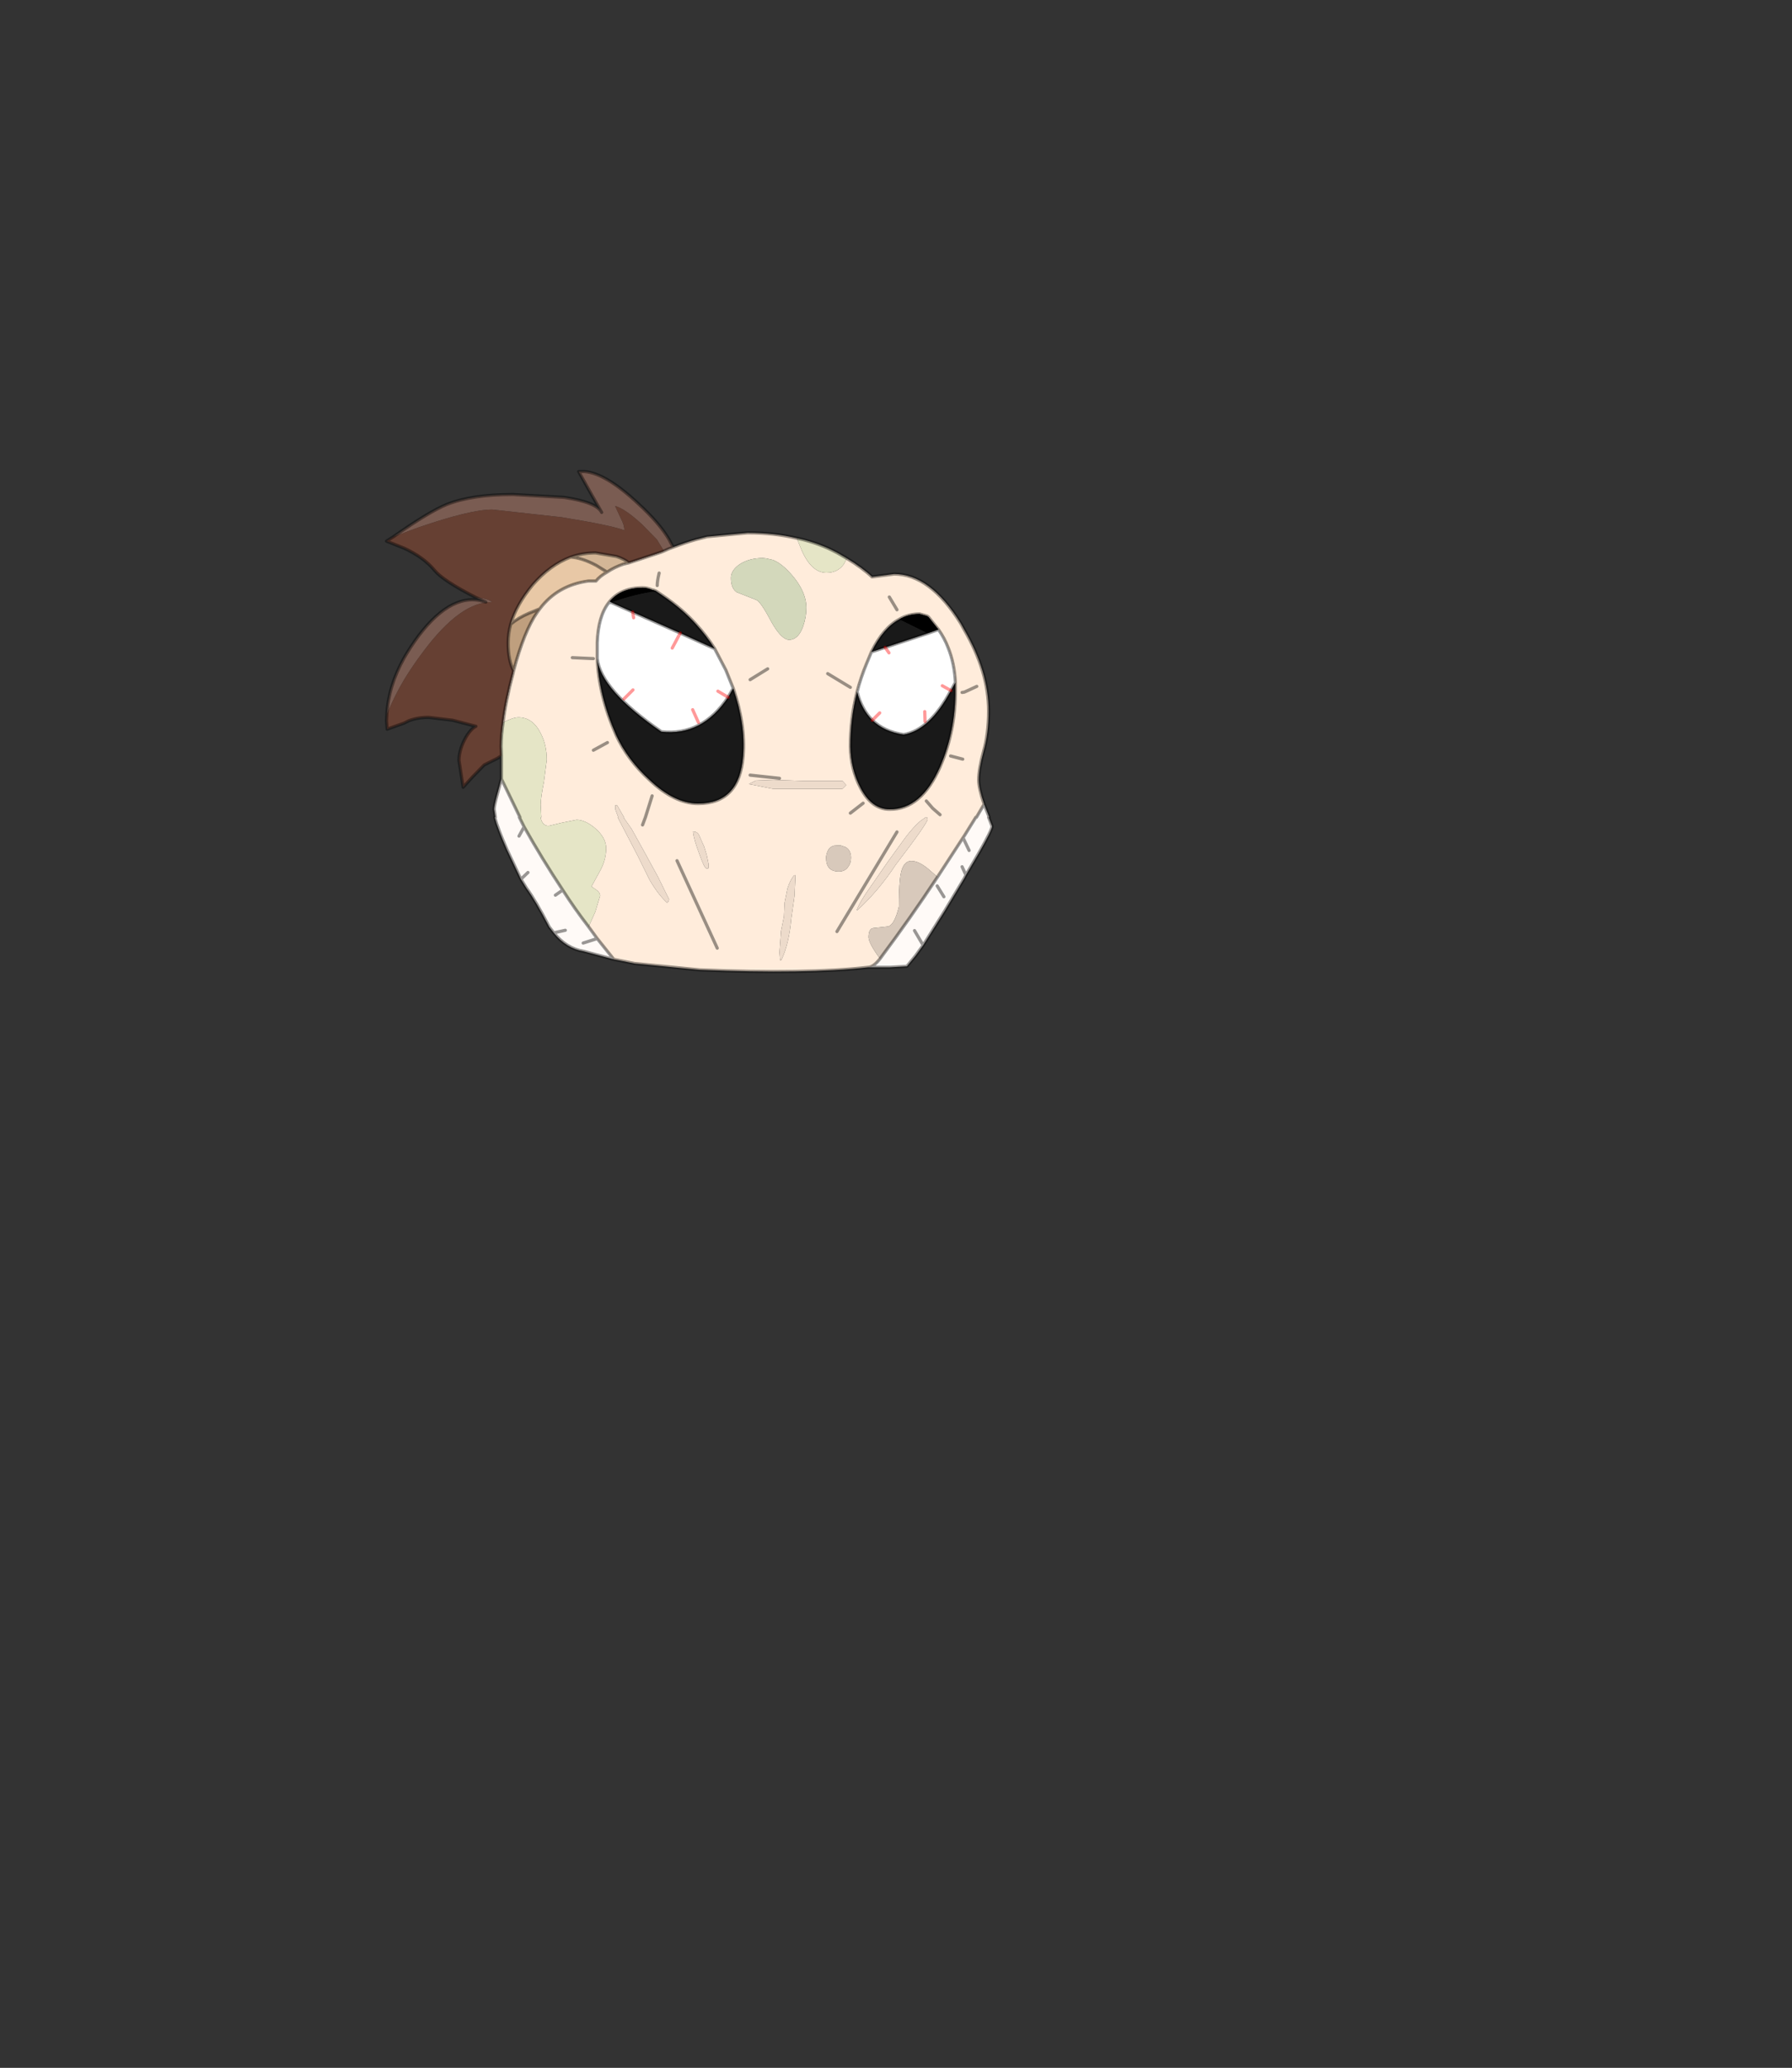 <?xml version="1.0" encoding="UTF-8" standalone="no"?>
<svg xmlns:xlink="http://www.w3.org/1999/xlink" height="531.5px" width="460.6px" xmlns="http://www.w3.org/2000/svg">
  <rect width="100%" height="100%" fill="#333333" stroke="none"/>
  <g transform="matrix(1.0, 0.0, 0.0, 1.0, 193.65, 334.05)">
    <use height="78.8" transform="matrix(1.641, 0.0, 0.0, 1.641, -94.71, -213.26)" width="95.35" xlink:href="#shape0"/>
  </g>
  <defs>
    <g id="shape0" transform="matrix(1.0, 0.0, 0.0, 1.0, 0.25, 0.25)">
      <path d="M84.55 22.6 L83.5 22.3 Q81.75 22.3 80.3 23.15 77.8 24.5 75.95 28.25 L75.2 30.05 Q74.3 32.2 73.7 34.5 72.65 38.65 72.65 43.05 72.7 46.6 74.25 49.55 76.0 52.9 78.8 52.9 83.75 52.95 86.7 46.25 89.15 40.6 89.1 34.05 L89.1 33.05 Q88.95 30.0 87.95 27.55 87.4 26.1 86.45 24.75 L85.45 23.5 84.9 22.8 84.55 22.6 M92.45 33.65 L91.05 34.3 90.5 34.55 90.15 34.6 90.5 34.55 91.05 34.3 92.45 33.65 M90.25 45.05 L88.35 44.55 90.25 45.05 M72.1 13.6 Q74.5 15.05 76.05 16.5 L79.5 16.05 Q85.15 16.05 89.95 23.8 L90.5 24.8 Q94.3 31.35 94.3 37.5 94.3 41.1 93.5 43.85 92.75 46.65 92.75 48.3 92.75 49.6 93.6 52.1 L92.4 54.15 92.3 54.15 90.5 57.05 90.3 57.35 86.3 63.5 84.8 62.2 Q83.35 61.0 82.2 61.0 80.65 61.0 80.4 64.05 80.25 65.65 80.25 68.15 79.6 70.9 78.6 71.25 L76.3 71.5 Q75.5 71.55 75.5 72.95 75.55 73.95 77.3 76.3 76.25 77.65 75.4 77.65 65.75 78.75 49.05 78.05 L38.85 77.05 35.85 76.45 35.6 76.4 33.0 73.15 31.65 71.3 32.7 68.95 33.45 66.45 Q33.45 65.95 32.9 65.55 L32.1 65.0 33.55 62.35 Q34.4 60.7 34.4 58.95 34.35 57.3 32.65 55.85 31.1 54.55 29.75 54.55 L27.5 55.0 25.4 55.5 Q24.5 55.5 24.2 54.45 L24.15 54.15 24.25 54.15 24.15 52.2 Q24.15 51.1 24.65 48.6 L25.1 45.15 Q25.1 42.85 24.15 41.0 22.9 38.5 20.65 38.5 19.85 38.5 18.25 39.3 18.65 36.0 19.8 31.65 L19.9 31.2 Q21.55 25.0 23.6 22.05 L24.0 21.5 Q26.8 17.8 31.6 17.15 L32.8 17.15 Q33.45 16.35 34.55 15.75 35.65 15.0 37.1 14.5 L37.95 14.3 42.95 12.65 43.45 12.45 Q44.15 12.1 44.9 11.85 46.85 11.1 48.45 10.65 L50.2 10.2 56.55 9.6 Q60.75 9.6 64.3 10.45 L64.35 10.65 65.05 12.4 Q66.6 15.85 68.9 15.85 70.65 15.85 71.6 14.55 L72.1 13.6 M84.65 54.15 L84.45 54.15 83.6 54.75 Q82.55 55.65 81.25 57.35 L78.5 61.15 75.8 65.05 Q74.15 67.35 73.65 68.7 L73.75 68.7 Q77.0 65.75 79.75 61.6 84.75 55.05 84.75 54.45 L84.65 54.15 M86.7 53.75 L85.55 52.75 84.55 51.6 85.55 52.75 86.7 53.75 M65.75 21.35 Q65.75 18.75 63.4 16.1 62.35 14.9 61.4 14.3 L61.25 14.2 60.55 13.85 59.45 13.6 58.95 13.55 Q56.85 13.55 55.35 14.5 53.95 15.45 53.95 16.65 53.95 18.3 54.85 18.9 L57.9 20.1 Q58.6 20.35 60.25 23.5 61.85 26.35 63.05 26.35 64.5 26.35 65.25 24.25 65.75 22.8 65.75 21.35 M79.95 21.65 L78.75 19.65 79.95 21.65 M42.4 17.85 Q42.4 17.15 42.7 15.9 42.4 17.15 42.4 17.85 M41.7 18.55 L41.65 18.55 Q40.8 18.2 40.15 18.2 36.75 18.2 34.95 20.35 L34.8 20.55 Q33.15 22.65 33.0 26.8 L33.0 29.1 33.0 29.3 Q33.25 35.1 35.95 41.25 37.75 45.15 41.2 48.3 45.1 52.0 48.8 52.0 55.3 52.0 55.85 44.55 56.25 39.65 54.3 33.95 L53.15 31.1 51.4 27.75 Q50.1 25.7 48.5 23.95 46.35 21.55 43.35 19.5 L42.25 18.75 42.15 18.7 41.7 18.55 M59.7 30.9 L56.95 32.6 59.7 30.9 M57.85 48.4 L56.75 48.95 60.55 49.7 71.4 49.7 72.0 49.1 71.4 48.45 65.15 48.45 60.65 48.3 57.85 48.4 M61.55 48.05 L56.95 47.55 61.55 48.05 M72.65 33.8 L69.1 31.65 72.65 33.8 M32.4 29.3 L29.1 29.15 32.4 29.3 M34.6 42.45 L32.4 43.65 34.6 42.45 M36.1 52.25 L35.85 52.25 35.85 52.95 36.3 54.15 36.2 54.15 39.35 60.2 41.2 63.95 Q42.5 66.2 43.95 67.55 L44.15 67.35 44.25 67.0 42.55 63.55 40.45 59.7 38.4 56.0 37.1 54.15 37.2 54.15 36.1 52.25 M74.65 51.95 L72.65 53.5 74.65 51.95 M71.1 58.55 L70.85 58.55 70.1 58.6 69.95 58.65 Q69.45 58.8 69.2 59.25 68.85 59.9 68.85 60.5 68.85 62.65 70.85 62.65 71.85 62.65 72.35 61.85 72.75 61.3 72.75 60.5 72.75 59.35 71.95 58.85 L71.1 58.55 M62.25 69.7 L61.8 71.95 61.55 75.3 61.65 76.55 61.85 76.5 Q63.05 73.95 63.4 70.0 L63.9 66.5 64.05 63.4 64.0 63.2 63.85 63.25 Q63.25 63.9 62.8 65.3 L62.35 67.55 62.25 69.7 M70.55 72.05 L79.95 56.45 70.55 72.05 M49.1 57.3 Q48.8 56.35 48.0 56.4 48.15 57.7 49.0 59.9 49.8 62.2 50.15 62.2 L50.4 62.15 50.45 62.0 50.45 61.5 50.15 60.05 49.75 58.75 49.1 57.3 M40.1 55.35 L40.55 54.15 41.6 50.8 40.55 54.15 40.1 55.35 M51.8 74.65 L45.5 60.95 51.8 74.65" fill="#ffecdb" fill-rule="evenodd" stroke="none"/>
      <path d="M84.55 22.6 L84.7 22.65 84.9 22.8 85.45 23.5 86.45 24.75 84.75 25.35 80.3 23.15 Q81.75 22.3 83.5 22.3 L84.55 22.6 M34.95 20.35 Q36.75 18.2 40.15 18.2 40.8 18.2 41.65 18.55 L41.7 18.55 41.9 18.6 42.15 18.7 42.25 18.75 Q39.1 19.15 35.2 20.5 L34.95 20.35" fill="#000000" fill-rule="evenodd" stroke="none"/>
      <path d="M84.75 25.35 L86.45 24.75 Q87.4 26.1 87.95 27.55 88.95 30.0 89.1 33.05 L88.4 34.3 Q85.1 40.5 81.0 41.2 77.95 40.75 76.1 38.95 74.4 37.25 73.7 34.5 74.3 32.2 75.2 30.05 L75.95 28.25 78.1 27.55 78.7 28.4 78.1 27.55 84.75 25.35 M87.05 33.55 L88.4 34.3 87.05 33.55 M84.3 37.6 L84.35 39.15 84.3 37.6 M51.4 27.75 L53.15 31.1 54.3 33.95 53.5 35.35 Q49.45 41.45 43.05 40.75 33.55 34.2 33.0 29.3 L33.0 29.1 33.0 26.8 Q33.15 22.65 34.8 20.55 L34.95 20.35 35.2 20.5 34.8 20.55 35.2 20.5 38.55 22.0 46.0 25.3 51.4 27.75 M51.9 34.4 L53.5 35.35 51.9 34.4 M48.85 39.3 L47.95 37.3 48.85 39.3 M44.75 27.65 L46.0 25.3 44.75 27.65 M38.7 22.9 L38.55 22.0 38.7 22.9 M77.25 37.8 L76.1 38.95 77.25 37.8 M38.6 34.2 L37.2 35.6 38.6 34.2" fill="#ffffff" fill-rule="evenodd" stroke="none"/>
      <path d="M80.3 23.15 L84.75 25.35 78.1 27.55 75.95 28.25 Q77.8 24.5 80.3 23.15 M73.7 34.5 Q74.4 37.25 76.1 38.95 77.95 40.75 81.0 41.2 85.1 40.5 88.4 34.3 L89.1 33.05 89.1 34.05 Q89.15 40.6 86.7 46.25 83.75 52.95 78.8 52.9 76.0 52.9 74.25 49.55 72.7 46.6 72.65 43.05 72.65 38.65 73.7 34.5 M42.25 18.75 L43.35 19.5 Q46.35 21.55 48.5 23.95 50.1 25.7 51.4 27.75 L46.0 25.3 38.55 22.0 35.2 20.5 Q39.1 19.15 42.25 18.75 M54.3 33.95 Q56.25 39.65 55.85 44.55 55.3 52.0 48.8 52.0 45.1 52.0 41.2 48.3 37.75 45.15 35.95 41.25 33.25 35.1 33.0 29.3 33.55 34.2 43.05 40.75 49.45 41.45 53.5 35.35 L54.3 33.95" fill="#000000" fill-opacity="0.502" fill-rule="evenodd" stroke="none"/>
      <path d="M93.6 52.1 L94.4 54.15 94.3 54.15 94.85 55.55 Q94.85 56.35 90.75 63.2 L90.5 63.7 87.35 68.95 84.05 74.2 82.85 75.85 81.5 77.5 78.8 77.65 75.4 77.65 Q76.25 77.65 77.3 76.3 82.15 69.8 86.3 63.5 L90.3 57.35 90.5 57.05 92.3 54.15 92.4 54.15 93.6 52.1 M35.6 76.4 L34.45 76.1 30.9 75.15 Q28.15 74.7 26.2 72.25 L25.5 71.35 Q23.35 67.2 21.95 65.3 L21.05 63.85 18.9 59.3 Q17.4 55.9 16.95 54.15 L17.05 54.15 16.85 52.9 Q16.85 52.35 17.35 50.55 L17.95 48.3 18.0 48.15 20.9 54.15 20.8 54.15 21.55 55.65 Q24.35 60.65 27.6 65.55 29.45 68.45 31.65 71.3 L33.0 73.15 35.6 76.4 M91.25 59.35 L90.3 57.35 91.25 59.35 M87.3 66.6 L86.25 64.9 87.3 66.6 M84.05 74.2 L82.7 71.9 84.05 74.2 M90.15 61.9 L90.75 63.2 90.15 61.9 M30.8 73.85 L33.0 73.15 30.8 73.85 M22.15 62.8 L21.05 63.85 22.15 62.8 M26.45 66.35 L27.6 65.55 26.45 66.35 M28.0 71.85 L26.2 72.25 28.0 71.85 M20.75 57.1 L21.55 55.65 20.75 57.1" fill="#fffaf7" fill-rule="evenodd" stroke="none"/>
      <path d="M84.65 54.15 L84.75 54.45 Q84.75 55.05 79.75 61.6 77.0 65.75 73.75 68.7 L73.65 68.7 Q74.15 67.35 75.8 65.05 L78.5 61.15 81.25 57.35 Q82.55 55.65 83.6 54.75 L84.45 54.15 84.65 54.15 M57.85 48.4 L60.65 48.3 65.15 48.45 71.4 48.45 72.0 49.1 71.4 49.7 60.55 49.7 56.75 48.95 57.85 48.4 M36.1 52.25 L37.2 54.15 37.1 54.15 38.4 56.0 40.45 59.7 42.55 63.55 44.25 67.0 44.15 67.35 43.95 67.55 Q42.5 66.2 41.2 63.95 L39.35 60.2 36.2 54.15 36.3 54.15 35.85 52.95 35.85 52.25 36.1 52.25 M62.25 69.7 L62.35 67.55 62.8 65.3 Q63.25 63.9 63.85 63.25 L64.0 63.2 64.05 63.4 63.9 66.5 63.4 70.0 Q63.05 73.95 61.85 76.5 L61.65 76.55 61.55 75.3 61.8 71.95 62.25 69.7 M49.1 57.3 L49.75 58.75 50.15 60.05 50.45 61.5 50.45 62.0 50.4 62.15 50.15 62.2 Q49.8 62.2 49.0 59.9 48.15 57.7 48.0 56.4 48.8 56.35 49.1 57.3" fill="#eddbcb" fill-rule="evenodd" stroke="none"/>
      <path d="M77.3 76.3 Q75.55 73.95 75.5 72.95 75.5 71.55 76.3 71.5 L78.6 71.25 Q79.6 70.9 80.25 68.15 80.25 65.65 80.4 64.05 80.65 61.0 82.2 61.0 83.35 61.0 84.8 62.2 L86.3 63.5 Q82.15 69.8 77.3 76.3 M71.1 58.55 L71.95 58.85 Q72.75 59.35 72.75 60.5 72.75 61.3 72.35 61.85 71.85 62.65 70.85 62.65 68.85 62.65 68.85 60.5 68.85 59.9 69.2 59.25 69.45 58.8 69.95 58.65 L70.1 58.6 70.85 58.55 71.1 58.55" fill="#d8c9bb" fill-rule="evenodd" stroke="none"/>
      <path d="M18.0 48.15 L18.0 45.7 18.0 44.5 17.95 43.05 Q17.95 41.4 18.25 39.3 19.85 38.5 20.65 38.5 22.9 38.5 24.15 41.0 25.1 42.85 25.1 45.15 L24.65 48.6 Q24.15 51.1 24.15 52.2 L24.25 54.15 24.15 54.15 24.2 54.45 Q24.5 55.5 25.4 55.5 L27.5 55.0 29.75 54.55 Q31.1 54.55 32.65 55.85 34.35 57.3 34.4 58.95 34.4 60.7 33.55 62.35 L32.1 65.0 32.9 65.55 Q33.45 65.95 33.45 66.45 L32.7 68.95 31.65 71.3 Q29.45 68.45 27.6 65.55 24.35 60.65 21.55 55.65 L20.8 54.15 20.9 54.15 18.0 48.15 M64.3 10.45 L65.2 10.65 Q68.55 11.5 71.25 13.1 L72.1 13.6 71.6 14.55 Q70.65 15.85 68.9 15.85 66.6 15.85 65.05 12.4 L64.35 10.65 64.3 10.45" fill="#e5e5c6" fill-rule="evenodd" stroke="none"/>
      <path d="M65.75 21.35 Q65.75 22.8 65.25 24.25 64.5 26.35 63.05 26.35 61.85 26.35 60.25 23.5 58.6 20.35 57.9 20.1 L54.85 18.9 Q53.95 18.3 53.95 16.65 53.95 15.45 55.35 14.5 56.85 13.55 58.95 13.55 L59.45 13.6 60.55 13.85 61.25 14.2 61.4 14.3 Q62.35 14.9 63.4 16.1 65.75 18.75 65.75 21.35" fill="#d3d8bb" fill-rule="evenodd" stroke="none"/>
      <path d="M0.05 38.05 Q0.3 33.6 2.75 29.2 3.75 27.45 5.05 25.7 10.4 18.65 15.55 20.45 L14.05 19.75 14.65 19.8 Q16.1 20.0 16.5 20.45 11.6 20.35 5.75 28.2 4.05 30.45 2.75 32.6 1.1 35.4 0.05 38.05 M1.1 10.2 Q6.65 6.3 9.45 5.15 13.35 3.6 19.8 3.6 L27.8 4.05 Q32.9 4.8 33.7 6.4 L31.8 3.05 30.1 0.0 31.05 0.0 Q34.4 0.3 39.5 5.1 42.8 8.15 44.25 10.65 L44.9 11.85 Q44.15 12.1 43.45 12.45 L42.35 10.65 40.05 8.3 Q37.35 5.8 35.8 5.4 L36.7 7.35 Q37.25 8.35 37.25 9.2 35.1 8.4 27.4 7.15 L16.55 5.95 Q13.15 5.95 5.0 8.75 L1.1 10.2" fill="#7a5c52" fill-rule="evenodd" stroke="none"/>
      <path d="M18.0 44.5 L17.4 44.9 15.3 45.95 13.45 47.85 12.0 49.45 11.35 45.25 Q11.35 43.75 12.2 42.05 13.05 40.4 14.0 39.9 L10.35 38.95 6.6 38.5 Q4.85 38.5 3.45 39.05 L2.75 39.4 0.1 40.35 0.0 39.05 0.05 38.05 Q1.1 35.4 2.75 32.6 4.05 30.45 5.75 28.2 11.6 20.35 16.5 20.45 16.1 20.0 14.65 19.8 L14.05 19.75 Q8.85 17.1 7.5 15.45 5.8 13.4 2.75 12.0 L0.0 10.9 1.1 10.2 5.0 8.75 Q13.15 5.95 16.55 5.95 L27.4 7.15 Q35.1 8.4 37.25 9.2 37.25 8.35 36.7 7.35 L35.8 5.4 Q37.35 5.8 40.05 8.3 L42.35 10.65 43.45 12.45 42.95 12.65 37.95 14.3 Q37.25 13.7 36.0 13.3 L32.75 12.75 Q30.7 12.75 28.85 13.4 25.65 14.6 22.9 17.75 20.35 20.85 19.45 23.9 19.05 25.35 19.05 26.85 19.05 29.55 19.9 31.2 L19.8 31.65 Q18.65 36.0 18.25 39.3 17.95 41.4 17.95 43.05 L18.0 44.5" fill="#664033" fill-rule="evenodd" stroke="none"/>
      <path d="M34.55 15.75 Q33.45 16.35 32.8 17.15 L31.6 17.15 Q26.8 17.8 24.0 21.5 L22.3 22.2 Q20.65 22.9 19.45 23.9 20.35 20.85 22.9 17.75 25.65 14.6 28.85 13.4 30.6 13.5 32.85 14.7 L34.55 15.75" fill="#e8c8a6" fill-rule="evenodd" stroke="none"/>
      <path d="M24.0 21.5 L23.6 22.05 Q21.55 25.0 19.9 31.2 19.05 29.55 19.05 26.85 19.05 25.35 19.45 23.9 20.65 22.9 22.3 22.2 L24.0 21.5" fill="#bf9f7e" fill-rule="evenodd" stroke="none"/>
      <path d="M37.95 14.3 L37.1 14.5 Q35.65 15.0 34.55 15.75 L32.85 14.7 Q30.6 13.5 28.85 13.4 30.7 12.75 32.75 12.75 L36.0 13.3 Q37.25 13.7 37.95 14.3" fill="#d3b697" fill-rule="evenodd" stroke="none"/>
      <path d="M84.9 22.8 L84.7 22.65 84.55 22.6 83.5 22.3 Q81.75 22.3 80.3 23.15 77.8 24.5 75.95 28.25 L75.2 30.05 Q74.3 32.2 73.7 34.5 72.65 38.65 72.65 43.05 72.7 46.6 74.25 49.55 76.0 52.9 78.8 52.9 83.75 52.95 86.7 46.25 89.15 40.6 89.1 34.05 L89.1 33.05 Q88.95 30.0 87.95 27.55 87.4 26.1 86.45 24.75 L85.45 23.5 84.9 22.8 84.55 22.6 M84.75 25.35 L86.45 24.75 M90.15 34.6 L90.5 34.55 91.05 34.3 92.45 33.65 M89.1 33.05 L88.4 34.3 Q85.1 40.5 81.0 41.2 77.95 40.75 76.1 38.95 74.4 37.25 73.7 34.5 M88.35 44.55 L90.25 45.05 M72.1 13.6 Q74.5 15.05 76.05 16.5 L79.5 16.05 Q85.15 16.05 89.95 23.8 L90.5 24.8 Q94.3 31.35 94.3 37.5 94.3 41.1 93.5 43.85 92.75 46.65 92.75 48.3 92.75 49.6 93.6 52.1 L94.4 54.15 M94.3 54.15 L94.85 55.55 Q94.85 56.35 90.75 63.2 L90.5 63.7 87.35 68.95 84.05 74.2 82.85 75.85 81.5 77.5 78.8 77.65 75.4 77.65 Q65.75 78.75 49.05 78.05 L38.85 77.05 35.85 76.45 35.6 76.4 34.45 76.1 30.9 75.15 Q28.15 74.7 26.2 72.25 L25.5 71.35 Q23.35 67.2 21.95 65.3 L21.05 63.85 18.9 59.3 Q17.4 55.9 16.95 54.15 M17.05 54.15 L16.85 52.9 Q16.85 52.35 17.35 50.55 L17.95 48.3 18.0 48.15 18.0 45.7 18.0 44.5 17.4 44.9 15.3 45.95 13.45 47.85 12.0 49.45 11.35 45.25 Q11.35 43.75 12.2 42.05 13.05 40.4 14.0 39.9 L10.35 38.95 6.6 38.5 Q4.85 38.5 3.45 39.05 L2.75 39.4 0.1 40.35 0.0 39.05 0.05 38.05 Q0.3 33.6 2.75 29.2 3.75 27.45 5.05 25.7 10.4 18.65 15.55 20.45 L14.05 19.75 Q8.85 17.1 7.5 15.45 5.8 13.4 2.75 12.0 L0.0 10.9 1.1 10.2 Q6.65 6.3 9.45 5.15 13.35 3.6 19.8 3.6 L27.8 4.05 Q32.9 4.8 33.7 6.4 L31.8 3.05 30.1 0.0 31.05 0.0 Q34.4 0.3 39.5 5.1 42.8 8.15 44.25 10.65 L44.9 11.85 Q46.85 11.1 48.45 10.65 L50.2 10.2 56.55 9.6 Q60.75 9.6 64.3 10.45 L65.2 10.65 Q68.55 11.5 71.25 13.1 L72.1 13.6 M93.6 52.1 L92.4 54.15 M92.3 54.15 L90.5 57.05 90.3 57.35 91.25 59.35 M84.55 51.6 L85.55 52.75 86.7 53.75 M86.3 63.5 L90.3 57.35 M90.75 63.2 L90.15 61.9 M82.7 71.9 L84.05 74.2 M86.25 64.9 L87.3 66.6 M78.75 19.65 L79.95 21.65 M43.45 12.45 L42.95 12.65 37.95 14.3 37.1 14.5 Q35.65 15.0 34.55 15.75 33.45 16.35 32.8 17.15 L31.6 17.15 Q26.8 17.8 24.0 21.5 L23.6 22.05 Q21.55 25.0 19.9 31.2 L19.8 31.65 Q18.65 36.0 18.25 39.3 17.95 41.4 17.95 43.05 L18.0 44.5 M31.65 71.3 L33.0 73.15 35.6 76.4 M42.7 15.9 Q42.4 17.15 42.4 17.85 M34.95 20.35 Q36.75 18.2 40.15 18.2 40.8 18.2 41.65 18.55 L41.7 18.55 42.15 18.7 42.25 18.75 43.35 19.5 Q46.35 21.55 48.5 23.95 50.1 25.7 51.4 27.75 L53.15 31.1 54.3 33.95 Q56.25 39.65 55.85 44.55 55.3 52.0 48.8 52.0 45.1 52.0 41.2 48.3 37.75 45.15 35.95 41.25 33.25 35.1 33.0 29.3 L33.0 29.1 33.0 26.8 Q33.15 22.65 34.8 20.55 L34.95 20.35 35.2 20.5 34.8 20.55 M41.7 18.55 L41.9 18.6 42.15 18.7 M44.9 11.85 Q44.15 12.1 43.45 12.45 M54.3 33.95 L53.5 35.35 Q49.45 41.45 43.05 40.75 33.55 34.2 33.0 29.3 M56.95 32.6 L59.7 30.9 M51.4 27.75 L46.0 25.3 38.55 22.0 35.2 20.5 M78.1 27.55 L75.95 28.25 M69.1 31.65 L72.65 33.8 M56.95 47.55 L61.55 48.05 M28.85 13.4 Q25.65 14.6 22.9 17.75 20.35 20.85 19.45 23.9 20.65 22.9 22.3 22.2 L24.0 21.5 M37.95 14.3 Q37.25 13.7 36.0 13.3 L32.75 12.75 Q30.7 12.75 28.85 13.4 30.6 13.5 32.85 14.7 L34.55 15.75 M19.45 23.9 Q19.05 25.35 19.05 26.85 19.05 29.55 19.9 31.2 M32.4 43.65 L34.6 42.45 M29.1 29.15 L32.4 29.3 M20.8 54.15 L21.55 55.65 Q24.35 60.65 27.6 65.55 29.45 68.45 31.65 71.3 M21.55 55.65 L20.75 57.1 M26.2 72.25 L28.0 71.85 M27.6 65.55 L26.45 66.35 M21.05 63.85 L22.15 62.8 M33.0 73.15 L30.8 73.85 M72.65 53.5 L74.65 51.95 M79.95 56.45 L70.55 72.05 M41.6 50.8 L40.55 54.15 40.1 55.35 M77.3 76.3 Q76.25 77.65 75.4 77.65 M45.5 60.95 L51.8 74.65 M18.0 48.15 L20.9 54.15 M86.3 63.5 Q82.15 69.8 77.3 76.3 M84.75 25.35 L78.1 27.55" fill="none" stroke="#000000" stroke-linecap="round" stroke-linejoin="round" stroke-opacity="0.4" stroke-width="0.5"/>
      <path d="M88.4 34.3 L87.05 33.55 M84.35 39.15 L84.3 37.6 M53.5 35.35 L51.9 34.4 M46.0 25.3 L44.75 27.65 M47.95 37.3 L48.85 39.3 M38.55 22.0 L38.7 22.9 M78.1 27.55 L78.7 28.4 M76.1 38.95 L77.25 37.8 M37.2 35.6 L38.6 34.2" fill="none" stroke="#ff0000" stroke-linecap="round" stroke-linejoin="round" stroke-opacity="0.4" stroke-width="0.5"/>
    </g>
  </defs>
</svg>
